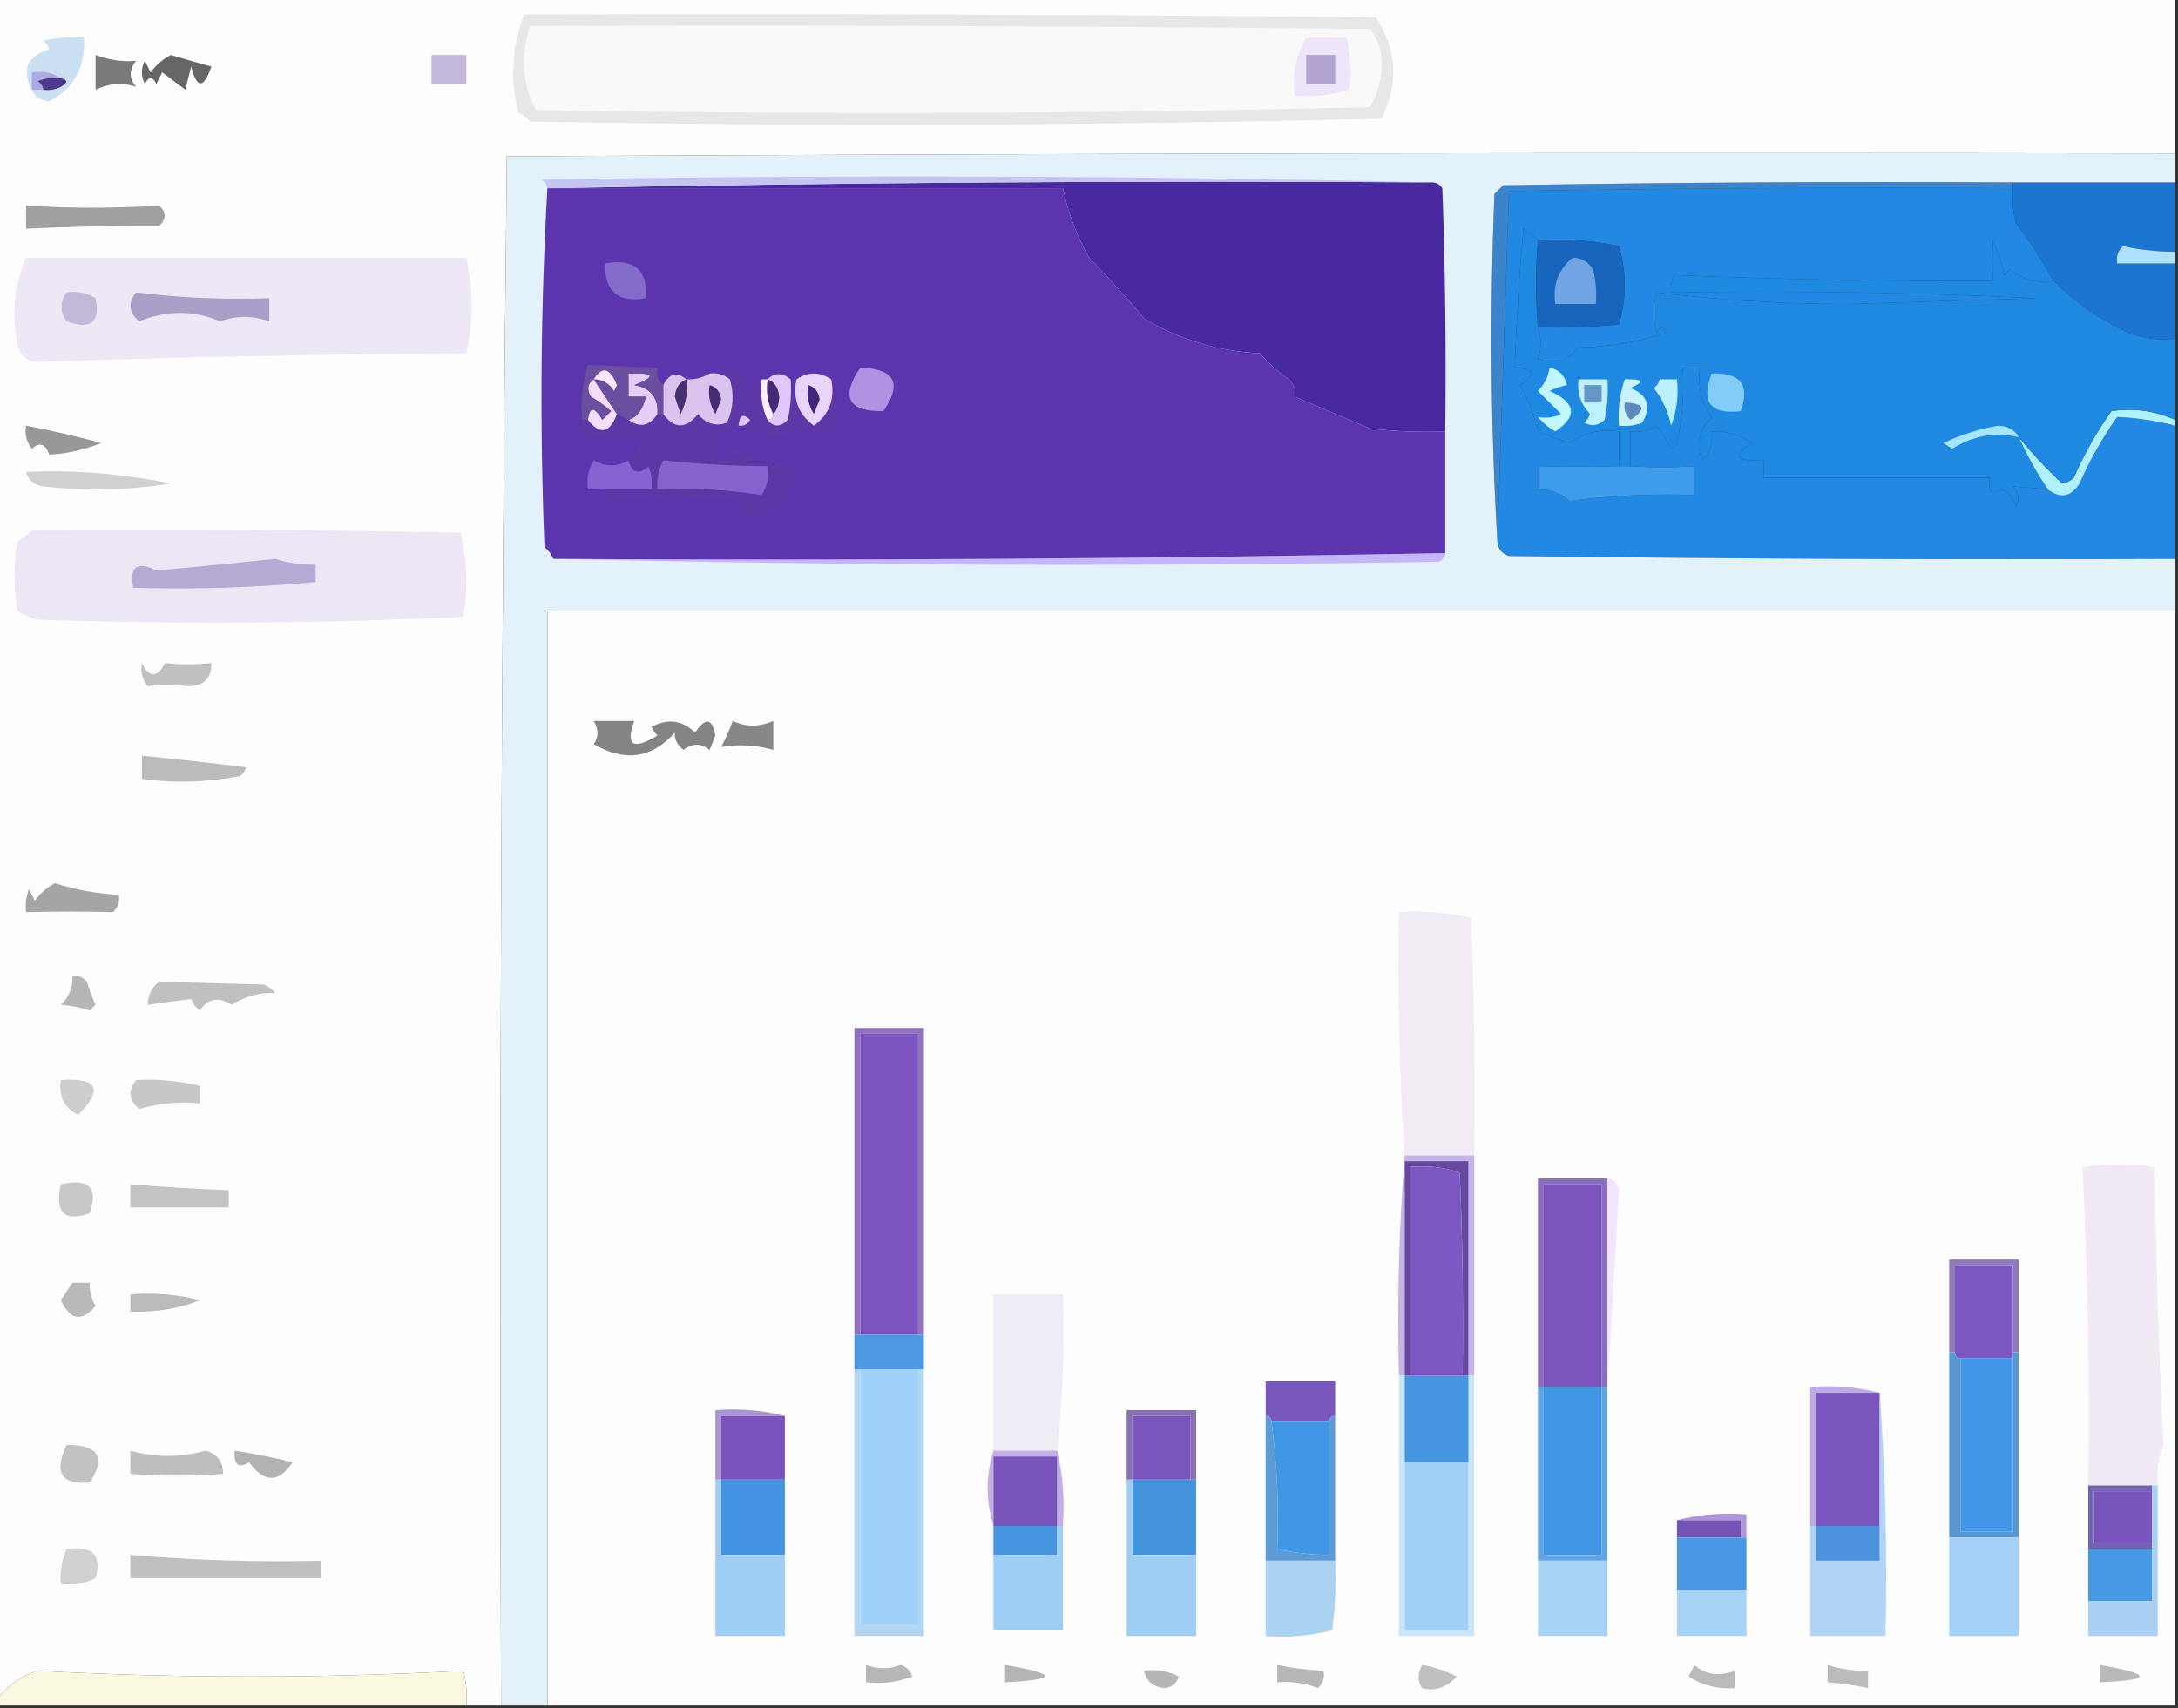 <?xml version="1.0" encoding="UTF-8"?>
<!DOCTYPE svg PUBLIC "-//W3C//DTD SVG 1.1//EN" "http://www.w3.org/Graphics/SVG/1.1/DTD/svg11.dtd">
<svg xmlns="http://www.w3.org/2000/svg" version="1.1" width="376px" height="295px" style="shape-rendering:geometricPrecision; text-rendering:geometricPrecision; image-rendering:optimizeQuality; fill-rule:evenodd; clip-rule:evenodd" xmlns:xlink="http://www.w3.org/1999/xlink">
<rect width="100%" height="100%" fill="#333333" stroke="none"/>
<g><path style="opacity:1" fill="#fdfdfd" d="M -0.5,-0.5 C 124.833,-0.5 250.167,-0.5 375.5,-0.5C 375.5,8.5 375.5,17.5 375.5,26.5C 279.499,26.333 183.499,26.5 87.5,27C 86.501,116.096 86.168,205.263 86.5,294.5C 84.5,294.5 82.5,294.5 80.5,294.5C 80.662,292.473 80.496,290.473 80,288.5C 55.53,289.83 31.03,289.83 6.5,288.5C 3.57,289.453 1.237,291.12 -0.5,293.5C -0.5,195.5 -0.5,97.5 -0.5,-0.5 Z"/></g>
<g><path style="opacity:1" fill="#666666" d="M 29.5,9.5 C 32.183,10.301 34.517,10.967 36.5,11.5C 35.153,15.375 33.986,15.375 33,11.5C 32.667,12.833 32.333,14.167 32,15.5C 30.47,14.364 29.137,13.364 28,12.5C 27.667,13.167 27.333,13.833 27,14.5C 26.333,13.167 25.667,13.167 25,14.5C 24.333,13.167 24.333,11.833 25,10.5C 25.333,11.167 25.667,11.833 26,12.5C 26.985,11.186 28.152,10.186 29.5,9.5 Z"/></g>
<g><path style="opacity:1" fill="#cbe0f3" d="M 5.5,15.5 C 3.664,12.086 4.664,9.753 8.5,8.5C 8.291,7.914 7.957,7.414 7.5,7C 9.81,6.503 12.143,6.337 14.5,6.5C 14.792,11.595 12.792,15.261 8.5,17.5C 6.97,17.36 5.97,16.694 5.5,15.5 Z"/></g>
<g><path style="opacity:1" fill="#7a7a7a" d="M 16.5,9.5 C 18.928,10.389 21.262,10.723 23.5,10.5C 22.253,12.042 22.253,13.542 23.5,15C 21.154,14.208 18.82,14.375 16.5,15.5C 16.5,13.5 16.5,11.5 16.5,9.5 Z"/></g>
<g><path style="opacity:1" fill="#c1b8db" d="M 74.5,9.5 C 76.5,9.5 78.5,9.5 80.5,9.5C 80.5,11.167 80.5,12.833 80.5,14.5C 78.5,14.5 76.5,14.5 74.5,14.5C 74.5,12.833 74.5,11.167 74.5,9.5 Z"/></g>
<g><path style="opacity:1" fill="#afa9e3" d="M 10.5,13.5 C 9.127,13.343 7.793,13.51 6.5,14C 7.056,14.383 7.389,14.883 7.5,15.5C 6.833,15.5 6.167,15.5 5.5,15.5C 5.5,14.5 5.5,13.5 5.5,12.5C 7.415,12.216 9.081,12.549 10.5,13.5 Z"/></g>
<g><path style="opacity:1" fill="#4c398d" d="M 10.5,13.5 C 11.738,13.81 11.738,14.31 10.5,15C 9.552,15.483 8.552,15.649 7.5,15.5C 7.389,14.883 7.056,14.383 6.5,14C 7.793,13.51 9.127,13.343 10.5,13.5 Z"/></g>
<g><path style="opacity:1" fill="#e8e7e6" d="M 90.5,2.5 C 139.501,2.333 188.501,2.5 237.5,3C 241.168,8.551 241.501,14.384 238.5,20.5C 189.503,21.667 140.503,21.833 91.5,21C 90.975,20.308 90.308,19.808 89.5,19.5C 88.041,13.648 88.375,7.981 90.5,2.5 Z"/></g>
<g><path style="opacity:1" fill="#faf9f9" d="M 91.5,4.5 C 139.834,4.333 188.168,4.5 236.5,5C 238.059,6.996 238.726,9.329 238.5,12C 238.346,14.379 237.68,16.546 236.5,18.5C 188.503,19.667 140.503,19.833 92.5,19C 90.162,14.396 89.829,9.562 91.5,4.5 Z"/></g>
<g><path style="opacity:1" fill="#efe5fa" d="M 225.5,6.5 C 227.833,6.5 230.167,6.5 232.5,6.5C 233.135,9.493 233.301,12.493 233,15.5C 229.943,16.451 226.777,16.784 223.5,16.5C 223.034,12.838 223.701,9.505 225.5,6.5 Z"/></g>
<g><path style="opacity:1" fill="#b3a3d0" d="M 225.5,9.5 C 227.167,9.5 228.833,9.5 230.5,9.5C 230.5,11.167 230.5,12.833 230.5,14.5C 228.833,14.5 227.167,14.5 225.5,14.5C 225.5,12.833 225.5,11.167 225.5,9.5 Z"/></g>
<g><path style="opacity:1" fill="#2188e3" d="M 347.5,32.5 C 347.338,34.527 347.505,36.527 348,38.5C 350.441,41.73 352.607,45.063 354.5,48.5C 351.606,48.958 349.106,48.291 347,46.5C 346.667,46.833 346.333,47.167 346,47.5C 345.64,45.392 344.973,43.392 344,41.5C 344.155,43.811 344.155,46.144 344,48.5C 325.198,48.579 306.865,48.245 289,47.5C 288.517,48.448 288.351,49.448 288.5,50.5C 309.511,50.167 330.511,50.5 351.5,51.5C 340.667,51.833 329.833,52.167 319,52.5C 307.774,52.488 296.774,51.822 286,50.5C 285.333,52.833 285.333,55.167 286,57.5C 286.654,56.304 287.154,56.304 287.5,57.5C 282.656,59.079 277.656,59.912 272.5,60C 270.685,62.27 268.352,62.936 265.5,62C 266.138,60.293 266.138,58.46 265.5,56.5C 270.179,56.666 274.845,56.499 279.5,56C 280.811,51.531 280.811,47.031 279.5,42.5C 274.88,41.507 270.214,41.173 265.5,41.5C 264.828,40.733 263.995,40.066 263,39.5C 262.27,47.49 261.77,55.49 261.5,63.5C 264.896,63.633 265.229,64.633 262.5,66.5C 263.805,69.053 264.805,71.72 265.5,74.5C 267.341,75.23 269.175,75.897 271,76.5C 273.481,74.686 276.315,74.02 279.5,74.5C 279.5,76.5 279.5,78.5 279.5,80.5C 274.918,80.645 270.251,80.645 265.5,80.5C 265.5,81.833 265.5,83.167 265.5,84.5C 267.6,84.477 269.433,85.144 271,86.5C 278.122,85.552 285.288,85.219 292.5,85.5C 292.5,83.833 292.5,82.167 292.5,80.5C 288.754,80.754 285.087,80.754 281.5,80.5C 281.5,78.5 281.5,76.5 281.5,74.5C 283.144,74.713 284.644,74.38 286,73.5C 286.923,74.759 287.757,76.092 288.5,77.5C 288.833,77.167 289.167,76.833 289.5,76.5C 290.439,72.235 290.772,67.902 290.5,63.5C 291.5,63.5 292.5,63.5 293.5,63.5C 293.02,66.685 293.686,69.519 295.5,72C 293.159,74.39 292.659,76.89 294,79.5C 295.269,78.095 295.769,76.429 295.5,74.5C 298.059,74.39 300.392,75.056 302.5,76.5C 298.89,78.712 299.557,79.712 304.5,79.5C 304.5,80.5 304.5,81.5 304.5,82.5C 317.5,82.5 330.5,82.5 343.5,82.5C 343.119,84.942 343.786,85.609 345.5,84.5C 346.799,85.09 347.632,86.09 348,87.5C 348.684,86.216 348.517,85.049 347.5,84C 349.425,84.135 351.425,84.302 353.5,84.5C 355.679,86.164 357.512,85.831 359,83.5C 360.787,79.423 362.954,75.59 365.5,72C 368.84,72.155 372.174,72.655 375.5,73.5C 375.5,81.167 375.5,88.833 375.5,96.5C 337.165,96.667 298.832,96.5 260.5,96C 259.244,95.583 258.577,94.75 258.5,93.5C 259.172,73.431 259.839,53.264 260.5,33C 289.498,32.5 318.498,32.333 347.5,32.5 Z"/></g>
<g><path style="opacity:1" fill="#a0a0a2" d="M 4.5,35.5 C 12.006,35.994 19.672,35.994 27.5,35.5C 28.731,36.651 28.731,37.817 27.5,39C 19.694,38.963 12.027,39.13 4.5,39.5C 4.5,38.167 4.5,36.833 4.5,35.5 Z"/></g>
<g><path style="opacity:1" fill="#1c75d1" d="M 347.5,31.5 C 356.833,31.5 366.167,31.5 375.5,31.5C 375.5,35.5 375.5,39.5 375.5,43.5C 372.172,43.43 369.172,43.096 366.5,42.5C 365.614,43.325 365.281,44.325 365.5,45.5C 368.833,45.5 372.167,45.5 375.5,45.5C 375.5,49.833 375.5,54.167 375.5,58.5C 372.753,58.813 370.086,58.48 367.5,57.5C 362.599,55.257 358.265,52.257 354.5,48.5C 352.607,45.063 350.441,41.73 348,38.5C 347.505,36.527 347.338,34.527 347.5,32.5C 347.5,32.167 347.5,31.833 347.5,31.5 Z"/></g>
<g><path style="opacity:1" fill="#afe1fc" d="M 375.5,43.5 C 375.5,44.167 375.5,44.833 375.5,45.5C 372.167,45.5 368.833,45.5 365.5,45.5C 365.281,44.325 365.614,43.325 366.5,42.5C 369.172,43.096 372.172,43.43 375.5,43.5 Z"/></g>
<g><path style="opacity:1" fill="#eee8f6" d="M 4.5,44.5 C 29.833,44.5 55.167,44.5 80.5,44.5C 81.712,50.045 81.712,55.545 80.5,61C 55.636,61.181 30.803,61.681 6,62.5C 4.347,62.18 3.347,61.18 3,59.5C 1.955,54.215 2.455,49.215 4.5,44.5 Z"/></g>
<g><path style="opacity:1" fill="#aa9fc8" d="M 23.5,50.5 C 31.111,51.434 38.778,51.767 46.5,51.5C 46.5,52.833 46.5,54.167 46.5,55.5C 43.608,54.477 40.774,54.477 38,55.5C 33.489,53.552 28.822,53.552 24,55.5C 22.212,53.977 22.045,52.31 23.5,50.5 Z"/></g>
<g><path style="opacity:1" fill="#c3b8d7" d="M 11.5,50.5 C 13.288,50.215 14.955,50.548 16.5,51.5C 17.338,55.652 15.671,56.985 11.5,55.5C 10.334,53.833 10.334,52.166 11.5,50.5 Z"/></g>
<g><path style="opacity:1" fill="#b0f1ff" d="M 375.5,72.5 C 375.5,72.833 375.5,73.167 375.5,73.5C 372.174,72.655 368.84,72.155 365.5,72C 362.954,75.59 360.787,79.423 359,83.5C 357.512,85.831 355.679,86.164 353.5,84.5C 351.568,81.634 349.901,78.634 348.5,75.5C 350.836,78.335 353.336,81.002 356,83.5C 356.772,83.355 357.439,83.022 358,82.5C 359.787,78.423 361.954,74.59 364.5,71C 368.31,70.413 371.977,70.913 375.5,72.5 Z"/></g>
<g><path style="opacity:1" fill="#989898" d="M 4.5,73.5 C 8.741,74.307 13.075,75.307 17.5,76.5C 14.376,77.721 11.376,78.387 8.5,78.5C 7.803,76.615 6.803,76.282 5.5,77.5C 4.571,76.311 4.238,74.978 4.5,73.5 Z"/></g>
<g><path style="opacity:1" fill="#1f88e1" d="M 265.5,41.5 C 265.076,46.531 265.076,51.531 265.5,56.5C 266.138,58.46 266.138,60.293 265.5,62C 268.352,62.936 270.685,62.27 272.5,60C 277.656,59.912 282.656,59.079 287.5,57.5C 287.154,56.304 286.654,56.304 286,57.5C 285.333,55.167 285.333,52.833 286,50.5C 296.774,51.822 307.774,52.488 319,52.5C 329.833,52.167 340.667,51.833 351.5,51.5C 330.511,50.5 309.511,50.167 288.5,50.5C 288.351,49.448 288.517,48.448 289,47.5C 306.865,48.245 325.198,48.579 344,48.5C 344.155,46.144 344.155,43.811 344,41.5C 344.973,43.392 345.64,45.392 346,47.5C 346.333,47.167 346.667,46.833 347,46.5C 349.106,48.291 351.606,48.958 354.5,48.5C 358.265,52.257 362.599,55.257 367.5,57.5C 370.086,58.48 372.753,58.813 375.5,58.5C 375.5,63.167 375.5,67.833 375.5,72.5C 371.977,70.913 368.31,70.413 364.5,71C 361.954,74.59 359.787,78.423 358,82.5C 357.439,83.022 356.772,83.355 356,83.5C 353.336,81.002 350.836,78.335 348.5,75.5C 349.901,78.634 351.568,81.634 353.5,84.5C 351.425,84.302 349.425,84.135 347.5,84C 348.517,85.049 348.684,86.216 348,87.5C 347.632,86.09 346.799,85.09 345.5,84.5C 343.786,85.609 343.119,84.942 343.5,82.5C 330.5,82.5 317.5,82.5 304.5,82.5C 304.5,81.5 304.5,80.5 304.5,79.5C 299.557,79.712 298.89,78.712 302.5,76.5C 300.392,75.056 298.059,74.39 295.5,74.5C 295.769,76.429 295.269,78.095 294,79.5C 292.659,76.89 293.159,74.39 295.5,72C 293.686,69.519 293.02,66.685 293.5,63.5C 292.5,63.5 291.5,63.5 290.5,63.5C 290.772,67.902 290.439,72.235 289.5,76.5C 289.167,76.833 288.833,77.167 288.5,77.5C 287.757,76.092 286.923,74.759 286,73.5C 284.644,74.38 283.144,74.713 281.5,74.5C 281.5,76.5 281.5,78.5 281.5,80.5C 280.833,80.5 280.167,80.5 279.5,80.5C 279.5,78.5 279.5,76.5 279.5,74.5C 276.315,74.02 273.481,74.686 271,76.5C 269.175,75.897 267.341,75.23 265.5,74.5C 264.805,71.72 263.805,69.053 262.5,66.5C 265.229,64.633 264.896,63.633 261.5,63.5C 261.77,55.49 262.27,47.49 263,39.5C 263.995,40.066 264.828,40.733 265.5,41.5 Z"/></g>
<g><path style="opacity:1" fill="#a4e6fe" d="M 348.5,75.5 C 344.51,74.534 340.677,75.2 337,77.5C 336.5,77.167 336,76.833 335.5,76.5C 338.538,75.063 341.704,74.063 345,73.5C 346.681,73.608 347.848,74.275 348.5,75.5 Z"/></g>
<g><path style="opacity:1" fill="#c7f2fe" d="M 280.5,65.5 C 283.598,65.412 283.932,65.912 281.5,67C 284.473,68.224 285.14,70.224 283.5,73C 282.207,73.49 280.873,73.657 279.5,73.5C 279.279,70.721 279.612,68.055 280.5,65.5 Z"/></g>
<g><path style="opacity:1" fill="#5e89bd" d="M 280.5,69.5 C 283.957,69.667 284.29,70.667 281.5,72.5C 280.614,71.675 280.281,70.675 280.5,69.5 Z"/></g>
<g><path style="opacity:1" fill="#bef1fc" d="M 272.5,65.5 C 274.167,65.5 275.833,65.5 277.5,65.5C 277.663,67.857 277.497,70.19 277,72.5C 275.951,73.517 274.784,73.684 273.5,73C 273.957,72.586 274.291,72.086 274.5,71.5C 272.896,69.821 272.229,67.821 272.5,65.5 Z"/></g>
<g><path style="opacity:1" fill="#6796c6" d="M 273.5,66.5 C 274.5,66.5 275.5,66.5 276.5,66.5C 276.5,67.5 276.5,68.5 276.5,69.5C 275.5,69.5 274.5,69.5 273.5,69.5C 273.5,68.5 273.5,67.5 273.5,66.5 Z"/></g>
<g><path style="opacity:1" fill="#baf1fd" d="M 286.5,65.5 C 287.5,65.5 288.5,65.5 289.5,65.5C 289.813,68.247 289.48,70.913 288.5,73.5C 287.964,71.031 286.964,68.864 285.5,67C 286.056,66.617 286.389,66.117 286.5,65.5 Z"/></g>
<g><path style="opacity:1" fill="#c2f7ff" d="M 267.5,63.5 C 269.121,63.787 270.121,64.787 270.5,66.5C 269.603,66.669 268.603,67.002 267.5,67.5C 272.064,69.54 272.398,71.873 268.5,74.5C 267.354,73.855 266.354,73.022 265.5,72C 266.951,72.263 268.284,72.096 269.5,71.5C 268.167,70.167 266.833,68.833 265.5,67.5C 266.63,66.378 267.297,65.044 267.5,63.5 Z"/></g>
<g><path style="opacity:1" fill="#84ccf8" d="M 295.5,64.5 C 300.486,64.305 302.152,66.472 300.5,71C 295.279,71.61 293.612,69.443 295.5,64.5 Z"/></g>
<g><path style="opacity:1" fill="#1764bc" d="M 265.5,41.5 C 270.214,41.173 274.88,41.507 279.5,42.5C 280.811,47.031 280.811,51.531 279.5,56C 274.845,56.499 270.179,56.666 265.5,56.5C 265.076,51.531 265.076,46.531 265.5,41.5 Z"/></g>
<g><path style="opacity:1" fill="#71a4e2" d="M 271.5,44.5 C 273.017,44.511 274.184,45.177 275,46.5C 275.495,48.473 275.662,50.473 275.5,52.5C 273.167,52.5 270.833,52.5 268.5,52.5C 268.016,49.212 269.016,46.545 271.5,44.5 Z"/></g>
<g><path style="opacity:1" fill="#3a84cd" d="M 347.5,31.5 C 347.5,31.833 347.5,32.167 347.5,32.5C 318.498,32.333 289.498,32.5 260.5,33C 259.839,53.264 259.172,73.431 258.5,93.5C 257.338,73.671 257.171,53.671 258,33.5C 258.5,33 259,32.5 259.5,32C 288.831,31.5 318.165,31.333 347.5,31.5 Z"/></g>
<g><path style="opacity:1" fill="#d0d0cf" d="M 4.5,81.5 C 12.819,81.118 21.152,81.785 29.5,83.5C 22.189,84.665 14.856,84.831 7.5,84C 5.881,83.764 4.881,82.931 4.5,81.5 Z"/></g>
<g><path style="opacity:1" fill="#3d9ceb" d="M 279.5,80.5 C 280.167,80.5 280.833,80.5 281.5,80.5C 285.087,80.754 288.754,80.754 292.5,80.5C 292.5,82.167 292.5,83.833 292.5,85.5C 285.288,85.219 278.122,85.552 271,86.5C 269.433,85.144 267.6,84.477 265.5,84.5C 265.5,83.167 265.5,81.833 265.5,80.5C 270.251,80.645 274.918,80.645 279.5,80.5 Z"/></g>
<g><path style="opacity:1" fill="#ece6f5" d="M 5.5,91.5 C 30.169,91.333 54.836,91.5 79.5,92C 80.635,96.748 80.802,101.581 80,106.5C 55.572,107.661 31.072,107.827 6.5,107C 5.234,106.691 4.067,106.191 3,105.5C 2.333,101.5 2.333,97.5 3,93.5C 3.995,92.934 4.828,92.267 5.5,91.5 Z"/></g>
<g><path style="opacity:1" fill="#b6a9d3" d="M 47.5,96.5 C 49.764,97.219 52.097,97.552 54.5,97.5C 54.5,98.5 54.5,99.5 54.5,100.5C 43.89,101.492 33.39,101.826 23,101.5C 22.316,97.853 23.649,96.853 27,98.5C 33.977,97.885 40.81,97.218 47.5,96.5 Z"/></g>
<g><path style="opacity:1" fill="#fdfdfe" d="M 375.5,105.5 C 375.5,168.5 375.5,231.5 375.5,294.5C 281.833,294.5 188.167,294.5 94.5,294.5C 94.5,231.5 94.5,168.5 94.5,105.5C 188.167,105.5 281.833,105.5 375.5,105.5 Z"/></g>
<g><path style="opacity:1" fill="#e3f1fb" d="M 375.5,26.5 C 375.5,28.167 375.5,29.833 375.5,31.5C 366.167,31.5 356.833,31.5 347.5,31.5C 318.165,31.333 288.831,31.5 259.5,32C 259,32.5 258.5,33 258,33.5C 257.171,53.671 257.338,73.671 258.5,93.5C 258.577,94.75 259.244,95.583 260.5,96C 298.832,96.5 337.165,96.667 375.5,96.5C 375.5,99.5 375.5,102.5 375.5,105.5C 281.833,105.5 188.167,105.5 94.5,105.5C 94.5,168.5 94.5,231.5 94.5,294.5C 91.833,294.5 89.167,294.5 86.5,294.5C 86.168,205.263 86.501,116.096 87.5,27C 183.499,26.5 279.499,26.333 375.5,26.5 Z"/></g>
<g><path style="opacity:1" fill="#c4b6f8" d="M 249.5,95.5 C 249.389,96.117 249.056,96.617 248.5,97C 197.332,97.832 146.332,97.665 95.5,96.5C 146.875,96.824 198.209,96.491 249.5,95.5 Z"/></g>
<g><path style="opacity:1" fill="#48299f" d="M 95.5,32.5 C 145.997,31.501 196.664,31.168 247.5,31.5C 248.117,31.611 248.617,31.944 249,32.5C 249.5,46.496 249.667,60.496 249.5,74.5C 245.154,74.666 240.821,74.499 236.5,74C 232.104,72.13 227.771,70.297 223.5,68.5C 223.719,67.325 223.386,66.325 222.5,65.5C 220.623,64.197 218.957,62.697 217.5,61C 210.335,60.669 203.668,58.669 197.5,55C 194.477,51.397 191.31,47.897 188,44.5C 185.888,40.711 184.388,36.711 183.5,32.5C 154.167,32.5 124.833,32.5 95.5,32.5 Z"/></g>
<g><path style="opacity:1" fill="#5b34ae" d="M 94.5,32.5 C 94.833,32.5 95.167,32.5 95.5,32.5C 124.833,32.5 154.167,32.5 183.5,32.5C 184.388,36.711 185.888,40.711 188,44.5C 191.31,47.897 194.477,51.397 197.5,55C 203.668,58.669 210.335,60.669 217.5,61C 218.957,62.697 220.623,64.197 222.5,65.5C 223.386,66.325 223.719,67.325 223.5,68.5C 227.771,70.297 232.104,72.13 236.5,74C 240.821,74.499 245.154,74.666 249.5,74.5C 249.5,81.5 249.5,88.5 249.5,95.5C 198.209,96.491 146.875,96.824 95.5,96.5C 95.217,95.711 94.717,95.044 94,94.5C 93.171,73.663 93.337,52.996 94.5,32.5 Z"/></g>
<g><path style="opacity:1" fill="#8761cf" d="M 108.5,79.5 C 109.077,81.652 110.244,81.985 112,80.5C 112.49,81.793 112.657,83.127 112.5,84.5C 109.833,84.5 107.167,84.5 104.5,84.5C 103.5,84.5 102.5,84.5 101.5,84.5C 101.215,82.712 101.548,81.045 102.5,79.5C 104.482,80.623 106.482,80.623 108.5,79.5 Z"/></g>
<g><path style="opacity:1" fill="#5d37a6" d="M 122.5,64.5 C 127.204,62.343 129.371,64.01 129,69.5C 129.122,67.563 129.955,66.23 131.5,65.5C 131.198,68.059 131.532,70.393 132.5,72.5C 133.542,73.791 134.708,73.791 136,72.5C 136.497,70.19 136.663,67.857 136.5,65.5C 136.833,65.5 137.167,65.5 137.5,65.5C 136.828,68.908 137.828,71.575 140.5,73.5C 143.172,71.575 144.172,68.908 143.5,65.5C 144.477,68.287 144.81,71.287 144.5,74.5C 141.881,74.768 139.381,74.435 137,73.5C 136.481,74.516 135.647,75.182 134.5,75.5C 131.971,75.071 129.638,74.404 127.5,73.5C 124.014,74.152 122.847,76.152 124,79.5C 124.739,78.426 125.739,77.759 127,77.5C 130.261,79.189 133.761,80.189 137.5,80.5C 137.017,86.144 134.184,89.144 129,89.5C 128.5,88.5 128,87.5 127.5,86.5C 119.841,85.521 112.341,85.521 105,86.5C 104.536,85.906 104.369,85.239 104.5,84.5C 107.167,84.5 109.833,84.5 112.5,84.5C 112.657,83.127 112.49,81.793 112,80.5C 110.244,81.985 109.077,81.652 108.5,79.5C 109.806,78.533 110.473,77.199 110.5,75.5C 107.482,75.665 104.482,75.498 101.5,75C 100.748,74.329 100.414,73.496 100.5,72.5C 100.833,72.5 101.167,72.5 101.5,72.5C 103.572,75.154 105.239,74.82 106.5,71.5C 107.167,71.833 107.833,72.167 108.5,72.5C 110.455,73.93 112.121,73.597 113.5,71.5C 113.833,71.5 114.167,71.5 114.5,71.5C 116.421,74.106 118.421,74.106 120.5,71.5C 121.854,73.184 123.521,73.684 125.5,73C 126.602,70.599 126.769,68.099 126,65.5C 124.989,64.663 123.822,64.33 122.5,64.5 Z"/></g>
<g><path style="opacity:1" fill="#8762ce" d="M 114.5,79.5 C 120.606,80.132 126.606,80.465 132.5,80.5C 132.785,82.288 132.452,83.955 131.5,85.5C 125.561,84.543 119.561,84.21 113.5,84.5C 113.366,82.709 113.699,81.042 114.5,79.5 Z"/></g>
<g><path style="opacity:1" fill="#e0c6fb" d="M 132.5,65.5 C 133.705,64.314 135.039,64.314 136.5,65.5C 136.663,67.857 136.497,70.19 136,72.5C 134.708,73.791 133.542,73.791 132.5,72.5C 133.167,72.5 133.5,72.167 133.5,71.5C 134.147,70.726 134.48,69.726 134.5,68.5C 134.36,66.97 133.693,65.97 132.5,65.5 Z"/></g>
<g><path style="opacity:1" fill="#e1c1f9" d="M 127.5,73.5 C 127.639,71.663 128.306,71.33 129.5,72.5C 129.043,73.297 128.376,73.631 127.5,73.5 Z"/></g>
<g><path style="opacity:1" fill="#dac3ef" d="M 118.5,65.5 C 119.959,65.567 121.292,65.234 122.5,64.5C 123.822,64.33 124.989,64.663 126,65.5C 126.769,68.099 126.602,70.599 125.5,73C 123.521,73.684 121.854,73.184 120.5,71.5C 118.421,74.106 116.421,74.106 114.5,71.5C 114.5,69.833 114.5,68.167 114.5,66.5C 115.538,64.481 116.872,64.147 118.5,65.5 Z"/></g>
<g><path style="opacity:1" fill="#e5cef7" d="M 113.5,71.5 C 112.121,73.597 110.455,73.93 108.5,72.5C 109.999,72.04 110.999,70.707 111.5,68.5C 110.5,68.5 109.5,68.5 108.5,68.5C 108.5,67.167 108.5,65.833 108.5,64.5C 113.041,64.331 113.374,64.998 109.5,66.5C 112.342,67.004 113.675,68.671 113.5,71.5 Z"/></g>
<g><path style="opacity:1" fill="#f5ddfe" d="M 102.5,65.5 C 103.833,67.5 105.167,69.5 106.5,71.5C 105.239,74.82 103.572,75.154 101.5,72.5C 101.775,70.158 102.608,70.158 104,72.5C 104.5,72 105,71.5 105.5,71C 104.421,70.044 103.255,69.211 102,68.5C 101.26,67.251 101.427,66.251 102.5,65.5 Z"/></g>
<g><path style="opacity:1" fill="#422a74" d="M 132.5,65.5 C 133.693,65.97 134.36,66.97 134.5,68.5C 134.48,69.726 134.147,70.726 133.5,71.5C 132.539,69.735 132.205,67.735 132.5,65.5 Z"/></g>
<g><path style="opacity:1" fill="#442b74" d="M 122.5,66.5 C 123.649,66.791 124.316,67.624 124.5,69C 124.167,69.833 123.833,70.667 123.5,71.5C 122.548,69.955 122.215,68.288 122.5,66.5 Z"/></g>
<g><path style="opacity:1" fill="#b092e3" d="M 148.5,63.5 C 154.488,63.664 155.821,66.164 152.5,71C 146.412,71.084 145.079,68.584 148.5,63.5 Z"/></g>
<g><path style="opacity:1" fill="#47306f" d="M 118.5,65.5 C 118.799,67.604 118.466,69.604 117.5,71.5C 117.167,70.5 116.833,69.5 116.5,68.5C 116.64,66.97 117.307,65.97 118.5,65.5 Z"/></g>
<g><path style="opacity:1" fill="#6a4fa1" d="M 114.5,66.5 C 114.5,68.167 114.5,69.833 114.5,71.5C 114.167,71.5 113.833,71.5 113.5,71.5C 113.675,68.671 112.342,67.004 109.5,66.5C 113.374,64.998 113.041,64.331 108.5,64.5C 108.5,65.833 108.5,67.167 108.5,68.5C 109.5,68.5 110.5,68.5 111.5,68.5C 110.999,70.707 109.999,72.04 108.5,72.5C 107.833,72.167 107.167,71.833 106.5,71.5C 105.167,69.5 103.833,67.5 102.5,65.5C 101.427,66.251 101.26,67.251 102,68.5C 103.255,69.211 104.421,70.044 105.5,71C 105,71.5 104.5,72 104,72.5C 102.608,70.158 101.775,70.158 101.5,72.5C 101.167,72.5 100.833,72.5 100.5,72.5C 100.216,69.223 100.549,66.057 101.5,63C 105.459,63.158 109.459,63.325 113.5,63.5C 113.263,64.791 113.596,65.791 114.5,66.5 Z"/></g>
<g><path style="opacity:1" fill="#e8d4fa" d="M 143.5,65.5 C 144.172,68.908 143.172,71.575 140.5,73.5C 137.828,71.575 136.828,68.908 137.5,65.5C 139.5,64.167 141.5,64.167 143.5,65.5 Z"/></g>
<g><path style="opacity:1" fill="#3e2779" d="M 139.5,66.5 C 140.649,66.791 141.316,67.624 141.5,69C 141.167,69.833 140.833,70.667 140.5,71.5C 139.548,69.955 139.215,68.288 139.5,66.5 Z"/></g>
<g><path style="opacity:1" fill="#feeeff" d="M 131.5,65.5 C 131.833,65.5 132.167,65.5 132.5,65.5C 132.205,67.735 132.539,69.735 133.5,71.5C 133.5,72.167 133.167,72.5 132.5,72.5C 131.532,70.393 131.198,68.059 131.5,65.5 Z"/></g>
<g><path style="opacity:1" fill="#fae6ff" d="M 102.5,65.5 C 103.967,63.157 105.301,63.49 106.5,66.5C 106.333,66.833 106.167,67.167 106,67.5C 105.184,66.177 104.017,65.511 102.5,65.5 Z"/></g>
<g><path style="opacity:1" fill="#836cca" d="M 104.5,45.5 C 109.495,44.582 111.828,46.582 111.5,51.5C 106.661,52.323 104.327,50.323 104.5,45.5 Z"/></g>
<g><path style="opacity:1" fill="#c5c5f1" d="M 247.5,31.5 C 196.664,31.168 145.997,31.501 95.5,32.5C 95.167,32.5 94.833,32.5 94.5,32.5C 94.389,31.883 94.056,31.383 93.5,31C 145.002,30.168 196.335,30.335 247.5,31.5 Z"/></g>
<g><path style="opacity:1" fill="#c0c0c0" d="M 24.5,114.5 C 25.762,117.071 27.096,117.071 28.5,114.5C 30.987,114.782 33.653,114.782 36.5,114.5C 36.523,117.121 35.19,118.455 32.5,118.5C 30.114,118.219 27.781,118.219 25.5,118.5C 24.571,117.311 24.238,115.978 24.5,114.5 Z"/></g>
<g><path style="opacity:1" fill="#848484" d="M 102.5,124.5 C 104.833,124.5 107.167,124.5 109.5,124.5C 107.954,128.745 109.287,129.579 113.5,127C 113.043,126.586 112.709,126.086 112.5,125.5C 115.321,124.029 117.821,124.363 120,126.5C 121.789,123.821 122.955,123.987 123.5,127C 123.167,127.833 122.833,128.667 122.5,129.5C 121.033,128.305 119.533,128.305 118,129.5C 116.902,128.616 116.402,127.616 116.5,126.5C 112.565,130.957 107.899,131.623 102.5,128.5C 103.363,127.274 103.363,125.94 102.5,124.5 Z"/></g>
<g><path style="opacity:1" fill="#878787" d="M 126.5,124.5 C 128.785,125.546 131.118,125.546 133.5,124.5C 133.5,126.167 133.5,127.833 133.5,129.5C 130.542,128.644 127.542,128.477 124.5,129C 125.267,127.53 125.933,126.03 126.5,124.5 Z"/></g>
<g><path style="opacity:1" fill="#bbbbbb" d="M 24.5,130.5 C 30.482,131.084 36.482,131.75 42.5,132.5C 42.291,133.086 41.957,133.586 41.5,134C 35.771,135.107 30.104,135.274 24.5,134.5C 24.5,133.167 24.5,131.833 24.5,130.5 Z"/></g>
<g><path style="opacity:1" fill="#a5a5a5" d="M 9.5,152.5 C 13.071,153.642 16.738,154.309 20.5,154.5C 20.719,155.675 20.386,156.675 19.5,157.5C 14.681,157.369 9.681,157.369 4.5,157.5C 4.343,156.127 4.51,154.793 5,153.5C 5.333,154.167 5.667,154.833 6,155.5C 6.985,154.186 8.152,153.186 9.5,152.5 Z"/></g>
<g><path style="opacity:1" fill="#f1ecf4" d="M 254.5,199.5 C 250.5,199.5 246.5,199.5 242.5,199.5C 241.571,185.529 241.238,171.529 241.5,157.5C 245.767,157.203 249.934,157.536 254,158.5C 254.5,172.163 254.667,185.829 254.5,199.5 Z"/></g>
<g><path style="opacity:1" fill="#c0c0c0" d="M 27.5,169.5 C 33.352,169.695 39.352,169.862 45.5,170C 46.308,170.308 46.975,170.808 47.5,171.5C 44.97,171.306 42.47,171.973 40,173.5C 37.738,172.07 35.905,172.403 34.5,174.5C 33.808,173.975 33.308,173.308 33,172.5C 30.753,172.779 28.253,173.113 25.5,173.5C 25.527,171.801 26.194,170.467 27.5,169.5 Z"/></g>
<g><path style="opacity:1" fill="#b6b6b6" d="M 12.5,168.5 C 13.496,168.414 14.329,168.748 15,169.5C 15.402,170.872 15.902,172.205 16.5,173.5C 16.167,173.833 15.833,174.167 15.5,174.5C 13.765,173.943 12.098,173.61 10.5,173.5C 11.95,172.15 12.617,170.484 12.5,168.5 Z"/></g>
<g><path style="opacity:1" fill="#c7c7c7" d="M 23.5,186.5 C 27.137,186.283 30.803,186.616 34.5,187.5C 34.5,188.5 34.5,189.5 34.5,190.5C 30.845,190.187 27.345,190.52 24,191.5C 22.212,189.977 22.045,188.31 23.5,186.5 Z"/></g>
<g><path style="opacity:1" fill="#cdcdcd" d="M 10.5,186.5 C 16.906,186.072 17.906,188.072 13.5,192.5C 11.077,191.288 10.077,189.288 10.5,186.5 Z"/></g>
<g><path style="opacity:1" fill="#9075be" d="M 159.5,230.5 C 159.167,230.5 158.833,230.5 158.5,230.5C 158.5,213.167 158.5,195.833 158.5,178.5C 155.167,178.5 151.833,178.5 148.5,178.5C 148.5,195.833 148.5,213.167 148.5,230.5C 148.167,230.5 147.833,230.5 147.5,230.5C 147.5,212.833 147.5,195.167 147.5,177.5C 151.5,177.5 155.5,177.5 159.5,177.5C 159.5,195.167 159.5,212.833 159.5,230.5 Z"/></g>
<g><path style="opacity:1" fill="#7b54c0" d="M 158.5,230.5 C 155.167,230.5 151.833,230.5 148.5,230.5C 148.5,213.167 148.5,195.833 148.5,178.5C 151.833,178.5 155.167,178.5 158.5,178.5C 158.5,195.833 158.5,213.167 158.5,230.5 Z"/></g>
<g><path style="opacity:1" fill="#c8c8c8" d="M 10.5,204.5 C 15.376,203.404 17.043,205.071 15.5,209.5C 11.072,211.052 9.405,209.386 10.5,204.5 Z"/></g>
<g><path style="opacity:1" fill="#c3c3c3" d="M 22.5,204.5 C 28.206,204.975 33.873,205.309 39.5,205.5C 39.5,206.5 39.5,207.5 39.5,208.5C 33.833,208.5 28.167,208.5 22.5,208.5C 22.5,207.167 22.5,205.833 22.5,204.5 Z"/></g>
<g><path style="opacity:1" fill="#886ebb" d="M 277.5,203.5 C 277.5,215.5 277.5,227.5 277.5,239.5C 277.167,239.5 276.833,239.5 276.5,239.5C 276.5,227.833 276.5,216.167 276.5,204.5C 273.167,204.5 269.833,204.5 266.5,204.5C 266.5,216.167 266.5,227.833 266.5,239.5C 266.167,239.5 265.833,239.5 265.5,239.5C 265.5,227.5 265.5,215.5 265.5,203.5C 269.5,203.5 273.5,203.5 277.5,203.5 Z"/></g>
<g><path style="opacity:1" fill="#7c54be" d="M 276.5,239.5 C 273.167,239.5 269.833,239.5 266.5,239.5C 266.5,227.833 266.5,216.167 266.5,204.5C 269.833,204.5 273.167,204.5 276.5,204.5C 276.5,216.167 276.5,227.833 276.5,239.5 Z"/></g>
<g><path style="opacity:1" fill="#f3e5fe" d="M 277.5,203.5 C 278.586,203.62 279.253,204.287 279.5,205.5C 278.874,216.981 278.208,228.315 277.5,239.5C 277.5,227.5 277.5,215.5 277.5,203.5 Z"/></g>
<g><path style="opacity:1" fill="#c7b3ec" d="M 242.5,199.5 C 246.5,199.5 250.5,199.5 254.5,199.5C 254.5,212.167 254.5,224.833 254.5,237.5C 254.167,237.5 253.833,237.5 253.5,237.5C 253.5,225.167 253.5,212.833 253.5,200.5C 249.833,200.5 246.167,200.5 242.5,200.5C 242.5,212.833 242.5,225.167 242.5,237.5C 242.167,237.5 241.833,237.5 241.5,237.5C 241.171,224.656 241.505,211.989 242.5,199.5 Z"/></g>
<g><path style="opacity:1" fill="#66499f" d="M 253.5,237.5 C 253.167,237.5 252.833,237.5 252.5,237.5C 252.667,225.829 252.5,214.162 252,202.5C 249.281,201.556 246.448,201.223 243.5,201.5C 243.5,213.5 243.5,225.5 243.5,237.5C 243.167,237.5 242.833,237.5 242.5,237.5C 242.5,225.167 242.5,212.833 242.5,200.5C 246.167,200.5 249.833,200.5 253.5,200.5C 253.5,212.833 253.5,225.167 253.5,237.5 Z"/></g>
<g><path style="opacity:1" fill="#7d57c2" d="M 252.5,237.5 C 249.5,237.5 246.5,237.5 243.5,237.5C 243.5,225.5 243.5,213.5 243.5,201.5C 246.448,201.223 249.281,201.556 252,202.5C 252.5,214.162 252.667,225.829 252.5,237.5 Z"/></g>
<g><path style="opacity:1" fill="#b9b9b9" d="M 12.5,221.5 C 13.5,221.5 14.5,221.5 15.5,221.5C 15.421,222.93 15.754,224.264 16.5,225.5C 14.097,228.317 12.097,227.984 10.5,224.5C 11.193,223.482 11.859,222.482 12.5,221.5 Z"/></g>
<g><path style="opacity:1" fill="#bababa" d="M 22.5,223.5 C 26.555,223.176 30.555,223.509 34.5,224.5C 30.97,225.966 26.97,226.632 22.5,226.5C 22.5,225.5 22.5,224.5 22.5,223.5 Z"/></g>
<g><path style="opacity:1" fill="#f0ecf6" d="M 182.5,250.5 C 178.833,250.5 175.167,250.5 171.5,250.5C 171.5,241.5 171.5,232.5 171.5,223.5C 175.5,223.5 179.5,223.5 183.5,223.5C 183.804,232.584 183.471,241.584 182.5,250.5 Z"/></g>
<g><path style="opacity:1" fill="#917aba" d="M 348.5,233.5 C 348.167,233.5 347.833,233.5 347.5,233.5C 347.5,228.5 347.5,223.5 347.5,218.5C 344.167,218.5 340.833,218.5 337.5,218.5C 337.5,223.5 337.5,228.5 337.5,233.5C 337.167,233.5 336.833,233.5 336.5,233.5C 336.5,228.167 336.5,222.833 336.5,217.5C 340.5,217.5 344.5,217.5 348.5,217.5C 348.5,222.833 348.5,228.167 348.5,233.5 Z"/></g>
<g><path style="opacity:1" fill="#f1eaf5" d="M 372.5,256.5 C 372.167,256.5 371.833,256.5 371.5,256.5C 367.833,256.5 364.167,256.5 360.5,256.5C 360.766,238.143 360.433,219.81 359.5,201.5C 364.087,201.019 368.254,201.019 372,201.5C 372.181,217.544 372.681,233.544 373.5,249.5C 372.626,251.747 372.292,254.08 372.5,256.5 Z"/></g>
<g><path style="opacity:1" fill="#7a57c1" d="M 347.5,233.5 C 347.5,233.833 347.5,234.167 347.5,234.5C 344.5,234.5 341.5,234.5 338.5,234.5C 337.833,234.5 337.5,234.167 337.5,233.5C 337.5,228.5 337.5,223.5 337.5,218.5C 340.833,218.5 344.167,218.5 347.5,218.5C 347.5,223.5 347.5,228.5 347.5,233.5 Z"/></g>
<g><path style="opacity:1" fill="#4d97e3" d="M 147.5,230.5 C 147.833,230.5 148.167,230.5 148.5,230.5C 151.833,230.5 155.167,230.5 158.5,230.5C 158.833,230.5 159.167,230.5 159.5,230.5C 159.5,232.5 159.5,234.5 159.5,236.5C 159.167,236.5 158.833,236.5 158.5,236.5C 155.167,236.5 151.833,236.5 148.5,236.5C 148.167,236.5 147.833,236.5 147.5,236.5C 147.5,234.5 147.5,232.5 147.5,230.5 Z"/></g>
<g><path style="opacity:1" fill="#7858bc" d="M 230.5,244.5 C 229.833,244.5 229.5,244.833 229.5,245.5C 226.167,245.5 222.833,245.5 219.5,245.5C 219.5,244.833 219.167,244.5 218.5,244.5C 218.5,242.5 218.5,240.5 218.5,238.5C 222.5,238.5 226.5,238.5 230.5,238.5C 230.5,240.5 230.5,242.5 230.5,244.5 Z"/></g>
<g><path style="opacity:1" fill="#aa95d3" d="M 135.5,244.5 C 131.833,244.5 128.167,244.5 124.5,244.5C 124.5,248.167 124.5,251.833 124.5,255.5C 124.167,255.5 123.833,255.5 123.5,255.5C 123.5,251.5 123.5,247.5 123.5,243.5C 127.702,243.183 131.702,243.517 135.5,244.5 Z"/></g>
<g><path style="opacity:1" fill="#7b53bf" d="M 135.5,244.5 C 135.5,248.167 135.5,251.833 135.5,255.5C 131.833,255.5 128.167,255.5 124.5,255.5C 124.5,251.833 124.5,248.167 124.5,244.5C 128.167,244.5 131.833,244.5 135.5,244.5 Z"/></g>
<g><path style="opacity:1" fill="#beaae4" d="M 324.5,240.5 C 320.833,240.5 317.167,240.5 313.5,240.5C 313.5,248.167 313.5,255.833 313.5,263.5C 313.167,263.5 312.833,263.5 312.5,263.5C 312.5,255.5 312.5,247.5 312.5,239.5C 316.702,239.183 320.702,239.517 324.5,240.5 Z"/></g>
<g><path style="opacity:1" fill="#5996d0" d="M 336.5,233.5 C 336.833,233.5 337.167,233.5 337.5,233.5C 337.5,234.167 337.833,234.5 338.5,234.5C 338.5,244.5 338.5,254.5 338.5,264.5C 341.5,264.5 344.5,264.5 347.5,264.5C 347.5,254.5 347.5,244.5 347.5,234.5C 347.5,234.167 347.5,233.833 347.5,233.5C 347.833,233.5 348.167,233.5 348.5,233.5C 348.5,244.167 348.5,254.833 348.5,265.5C 344.5,265.5 340.5,265.5 336.5,265.5C 336.5,254.833 336.5,244.167 336.5,233.5 Z"/></g>
<g><path style="opacity:1" fill="#4297e8" d="M 338.5,234.5 C 341.5,234.5 344.5,234.5 347.5,234.5C 347.5,244.5 347.5,254.5 347.5,264.5C 344.5,264.5 341.5,264.5 338.5,264.5C 338.5,254.5 338.5,244.5 338.5,234.5 Z"/></g>
<g><path style="opacity:1" fill="#c2c2c2" d="M 11.5,249.5 C 17.016,249.473 18.349,251.64 15.5,256C 10.57,256.427 9.237,254.26 11.5,249.5 Z"/></g>
<g><path style="opacity:1" fill="#bebebe" d="M 22.5,250.5 C 26.85,251.689 31.183,251.689 35.5,250.5C 37.55,251.077 38.55,252.41 38.5,254.5C 33.319,254.931 27.986,254.931 22.5,254.5C 22.5,253.167 22.5,251.833 22.5,250.5 Z"/></g>
<g><path style="opacity:1" fill="#886fb4" d="M 206.5,255.5 C 206.167,255.5 205.833,255.5 205.5,255.5C 205.5,251.833 205.5,248.167 205.5,244.5C 202.167,244.5 198.833,244.5 195.5,244.5C 195.5,248.167 195.5,251.833 195.5,255.5C 195.167,255.5 194.833,255.5 194.5,255.5C 194.5,251.5 194.5,247.5 194.5,243.5C 198.5,243.5 202.5,243.5 206.5,243.5C 206.5,247.5 206.5,251.5 206.5,255.5 Z"/></g>
<g><path style="opacity:1" fill="#7a55be" d="M 205.5,255.5 C 202.167,255.5 198.833,255.5 195.5,255.5C 195.5,251.833 195.5,248.167 195.5,244.5C 198.833,244.5 202.167,244.5 205.5,244.5C 205.5,248.167 205.5,251.833 205.5,255.5 Z"/></g>
<g><path style="opacity:1" fill="#b2b2b2" d="M 40.5,250.5 C 43.846,251.003 47.179,251.67 50.5,252.5C 48.12,256.09 45.62,256.09 43,252.5C 41.187,253.609 40.354,252.942 40.5,250.5 Z"/></g>
<g><path style="opacity:1" fill="#c8e5fb" d="M 241.5,237.5 C 241.833,237.5 242.167,237.5 242.5,237.5C 242.5,242.5 242.5,247.5 242.5,252.5C 242.5,262.167 242.5,271.833 242.5,281.5C 246.167,281.5 249.833,281.5 253.5,281.5C 253.5,271.833 253.5,262.167 253.5,252.5C 253.5,247.5 253.5,242.5 253.5,237.5C 253.833,237.5 254.167,237.5 254.5,237.5C 254.5,252.5 254.5,267.5 254.5,282.5C 250.167,282.5 245.833,282.5 241.5,282.5C 241.5,267.5 241.5,252.5 241.5,237.5 Z"/></g>
<g><path style="opacity:1" fill="#4695e0" d="M 242.5,237.5 C 242.833,237.5 243.167,237.5 243.5,237.5C 246.5,237.5 249.5,237.5 252.5,237.5C 252.833,237.5 253.167,237.5 253.5,237.5C 253.5,242.5 253.5,247.5 253.5,252.5C 249.833,252.5 246.167,252.5 242.5,252.5C 242.5,247.5 242.5,242.5 242.5,237.5 Z"/></g>
<g><path style="opacity:1" fill="#a0d0f6" d="M 242.5,252.5 C 246.167,252.5 249.833,252.5 253.5,252.5C 253.5,262.167 253.5,271.833 253.5,281.5C 249.833,281.5 246.167,281.5 242.5,281.5C 242.5,271.833 242.5,262.167 242.5,252.5 Z"/></g>
<g><path style="opacity:1" fill="#62a4e0" d="M 265.5,239.5 C 265.833,239.5 266.167,239.5 266.5,239.5C 266.5,249.167 266.5,258.833 266.5,268.5C 269.833,268.5 273.167,268.5 276.5,268.5C 276.5,258.833 276.5,249.167 276.5,239.5C 276.833,239.5 277.167,239.5 277.5,239.5C 277.5,249.5 277.5,259.5 277.5,269.5C 273.5,269.5 269.5,269.5 265.5,269.5C 265.5,259.5 265.5,249.5 265.5,239.5 Z"/></g>
<g><path style="opacity:1" fill="#4197e6" d="M 266.5,239.5 C 269.833,239.5 273.167,239.5 276.5,239.5C 276.5,249.167 276.5,258.833 276.5,268.5C 273.167,268.5 269.833,268.5 266.5,268.5C 266.5,258.833 266.5,249.167 266.5,239.5 Z"/></g>
<g><path style="opacity:1" fill="#7a55bd" d="M 324.5,240.5 C 324.5,248.167 324.5,255.833 324.5,263.5C 320.833,263.5 317.167,263.5 313.5,263.5C 313.5,255.833 313.5,248.167 313.5,240.5C 317.167,240.5 320.833,240.5 324.5,240.5 Z"/></g>
<g><path style="opacity:1" fill="#c3aee6" d="M 171.5,250.5 C 175.167,250.5 178.833,250.5 182.5,250.5C 183.485,254.634 183.818,258.968 183.5,263.5C 183.167,263.5 182.833,263.5 182.5,263.5C 182.5,259.5 182.5,255.5 182.5,251.5C 178.833,251.5 175.167,251.5 171.5,251.5C 171.5,255.5 171.5,259.5 171.5,263.5C 170.167,259.167 170.167,254.833 171.5,250.5 Z"/></g>
<g><path style="opacity:1" fill="#7955bb" d="M 182.5,263.5 C 178.833,263.5 175.167,263.5 171.5,263.5C 171.5,259.5 171.5,255.5 171.5,251.5C 175.167,251.5 178.833,251.5 182.5,251.5C 182.5,255.5 182.5,259.5 182.5,263.5 Z"/></g>
<g><path style="opacity:1" fill="#5d9bd4" d="M 218.5,244.5 C 219.167,244.5 219.5,244.833 219.5,245.5C 220.464,252.746 220.797,260.08 220.5,267.5C 223.455,268.159 226.455,268.492 229.5,268.5C 229.5,260.833 229.5,253.167 229.5,245.5C 229.5,244.833 229.833,244.5 230.5,244.5C 230.5,252.833 230.5,261.167 230.5,269.5C 226.5,269.5 222.5,269.5 218.5,269.5C 218.5,261.167 218.5,252.833 218.5,244.5 Z"/></g>
<g><path style="opacity:1" fill="#4097e6" d="M 219.5,245.5 C 222.833,245.5 226.167,245.5 229.5,245.5C 229.5,253.167 229.5,260.833 229.5,268.5C 226.455,268.492 223.455,268.159 220.5,267.5C 220.797,260.08 220.464,252.746 219.5,245.5 Z"/></g>
<g><path style="opacity:1" fill="#b4d5f0" d="M 147.5,236.5 C 147.833,236.5 148.167,236.5 148.5,236.5C 148.5,251.167 148.5,265.833 148.5,280.5C 151.833,280.5 155.167,280.5 158.5,280.5C 158.5,265.833 158.5,251.167 158.5,236.5C 158.833,236.5 159.167,236.5 159.5,236.5C 159.5,251.833 159.5,267.167 159.5,282.5C 155.5,282.5 151.5,282.5 147.5,282.5C 147.5,267.167 147.5,251.833 147.5,236.5 Z"/></g>
<g><path style="opacity:1" fill="#ae97d4" d="M 289.5,262.5 C 293.298,261.517 297.298,261.183 301.5,261.5C 301.5,262.833 301.5,264.167 301.5,265.5C 301.167,265.5 300.833,265.5 300.5,265.5C 300.5,264.5 300.5,263.5 300.5,262.5C 296.833,262.5 293.167,262.5 289.5,262.5 Z"/></g>
<g><path style="opacity:1" fill="#7353b3" d="M 289.5,262.5 C 293.167,262.5 296.833,262.5 300.5,262.5C 300.5,263.5 300.5,264.5 300.5,265.5C 296.833,265.5 293.167,265.5 289.5,265.5C 289.5,264.5 289.5,263.5 289.5,262.5 Z"/></g>
<g><path style="opacity:1" fill="#4593e3" d="M 124.5,255.5 C 128.167,255.5 131.833,255.5 135.5,255.5C 135.5,259.833 135.5,264.167 135.5,268.5C 131.833,268.5 128.167,268.5 124.5,268.5C 124.5,264.167 124.5,259.833 124.5,255.5 Z"/></g>
<g><path style="opacity:1" fill="#a0d1fa" d="M 148.5,236.5 C 151.833,236.5 155.167,236.5 158.5,236.5C 158.5,251.167 158.5,265.833 158.5,280.5C 155.167,280.5 151.833,280.5 148.5,280.5C 148.5,265.833 148.5,251.167 148.5,236.5 Z"/></g>
<g><path style="opacity:1" fill="#7361b1" d="M 360.5,256.5 C 364.167,256.5 367.833,256.5 371.5,256.5C 371.5,256.833 371.5,257.167 371.5,257.5C 368.167,257.5 364.833,257.5 361.5,257.5C 361.5,260.5 361.5,263.5 361.5,266.5C 364.833,266.5 368.167,266.5 371.5,266.5C 371.5,266.833 371.5,267.167 371.5,267.5C 367.833,267.5 364.167,267.5 360.5,267.5C 360.5,263.833 360.5,260.167 360.5,256.5 Z"/></g>
<g><path style="opacity:1" fill="#7a54bd" d="M 371.5,257.5 C 371.5,260.5 371.5,263.5 371.5,266.5C 368.167,266.5 364.833,266.5 361.5,266.5C 361.5,263.5 361.5,260.5 361.5,257.5C 364.833,257.5 368.167,257.5 371.5,257.5 Z"/></g>
<g><path style="opacity:1" fill="#4795e1" d="M 171.5,263.5 C 175.167,263.5 178.833,263.5 182.5,263.5C 182.5,265.167 182.5,266.833 182.5,268.5C 178.833,268.5 175.167,268.5 171.5,268.5C 171.5,266.833 171.5,265.167 171.5,263.5 Z"/></g>
<g><path style="opacity:1" fill="#4494de" d="M 195.5,255.5 C 198.833,255.5 202.167,255.5 205.5,255.5C 205.833,255.5 206.167,255.5 206.5,255.5C 206.5,259.833 206.5,264.167 206.5,268.5C 202.833,268.5 199.167,268.5 195.5,268.5C 195.5,264.167 195.5,259.833 195.5,255.5 Z"/></g>
<g><path style="opacity:1" fill="#d1d1d1" d="M 11.5,267.5 C 15.985,266.848 17.652,268.515 16.5,272.5C 14.604,273.466 12.604,273.799 10.5,273.5C 10.325,271.379 10.659,269.379 11.5,267.5 Z"/></g>
<g><path style="opacity:1" fill="#4898e5" d="M 289.5,265.5 C 293.167,265.5 296.833,265.5 300.5,265.5C 300.833,265.5 301.167,265.5 301.5,265.5C 301.5,268.5 301.5,271.5 301.5,274.5C 297.5,274.5 293.5,274.5 289.5,274.5C 289.5,271.5 289.5,268.5 289.5,265.5 Z"/></g>
<g><path style="opacity:1" fill="#b1d4f6" d="M 324.5,240.5 C 325.496,254.323 325.829,268.323 325.5,282.5C 321.167,282.5 316.833,282.5 312.5,282.5C 312.5,276.167 312.5,269.833 312.5,263.5C 312.833,263.5 313.167,263.5 313.5,263.5C 313.5,265.5 313.5,267.5 313.5,269.5C 317.167,269.5 320.833,269.5 324.5,269.5C 324.5,267.5 324.5,265.5 324.5,263.5C 324.5,255.833 324.5,248.167 324.5,240.5 Z"/></g>
<g><path style="opacity:1" fill="#4c92dd" d="M 313.5,263.5 C 317.167,263.5 320.833,263.5 324.5,263.5C 324.5,265.5 324.5,267.5 324.5,269.5C 320.833,269.5 317.167,269.5 313.5,269.5C 313.5,267.5 313.5,265.5 313.5,263.5 Z"/></g>
<g><path style="opacity:1" fill="#bfbfbf" d="M 22.5,268.5 C 33.462,269.432 44.462,269.765 55.5,269.5C 55.5,270.5 55.5,271.5 55.5,272.5C 44.5,272.5 33.5,272.5 22.5,272.5C 22.5,271.167 22.5,269.833 22.5,268.5 Z"/></g>
<g><path style="opacity:1" fill="#9fcdf5" d="M 123.5,255.5 C 123.833,255.5 124.167,255.5 124.5,255.5C 124.5,259.833 124.5,264.167 124.5,268.5C 128.167,268.5 131.833,268.5 135.5,268.5C 135.5,273.167 135.5,277.833 135.5,282.5C 131.5,282.5 127.5,282.5 123.5,282.5C 123.5,273.5 123.5,264.5 123.5,255.5 Z"/></g>
<g><path style="opacity:1" fill="#9ecef5" d="M 182.5,263.5 C 182.833,263.5 183.167,263.5 183.5,263.5C 183.5,269.5 183.5,275.5 183.5,281.5C 179.5,281.5 175.5,281.5 171.5,281.5C 171.5,277.167 171.5,272.833 171.5,268.5C 175.167,268.5 178.833,268.5 182.5,268.5C 182.5,266.833 182.5,265.167 182.5,263.5 Z"/></g>
<g><path style="opacity:1" fill="#9ecef4" d="M 194.5,255.5 C 194.833,255.5 195.167,255.5 195.5,255.5C 195.5,259.833 195.5,264.167 195.5,268.5C 199.167,268.5 202.833,268.5 206.5,268.5C 206.5,273.167 206.5,277.833 206.5,282.5C 202.5,282.5 198.5,282.5 194.5,282.5C 194.5,273.5 194.5,264.5 194.5,255.5 Z"/></g>
<g><path style="opacity:1" fill="#a6d1f7" d="M 336.5,265.5 C 340.5,265.5 344.5,265.5 348.5,265.5C 348.5,271.167 348.5,276.833 348.5,282.5C 344.5,282.5 340.5,282.5 336.5,282.5C 336.5,276.833 336.5,271.167 336.5,265.5 Z"/></g>
<g><path style="opacity:1" fill="#4598e3" d="M 360.5,267.5 C 364.167,267.5 367.833,267.5 371.5,267.5C 371.5,270.5 371.5,273.5 371.5,276.5C 367.833,276.5 364.167,276.5 360.5,276.5C 360.5,273.5 360.5,270.5 360.5,267.5 Z"/></g>
<g><path style="opacity:1" fill="#a7d3f7" d="M 289.5,274.5 C 293.5,274.5 297.5,274.5 301.5,274.5C 301.5,277.167 301.5,279.833 301.5,282.5C 297.5,282.5 293.5,282.5 289.5,282.5C 289.5,279.833 289.5,277.167 289.5,274.5 Z"/></g>
<g><path style="opacity:1" fill="#a9d3f4" d="M 265.5,269.5 C 269.5,269.5 273.5,269.5 277.5,269.5C 277.5,273.833 277.5,278.167 277.5,282.5C 273.5,282.5 269.5,282.5 265.5,282.5C 265.5,278.167 265.5,273.833 265.5,269.5 Z"/></g>
<g><path style="opacity:1" fill="#abd0f5" d="M 371.5,256.5 C 371.833,256.5 372.167,256.5 372.5,256.5C 372.5,265.167 372.5,273.833 372.5,282.5C 368.5,282.5 364.5,282.5 360.5,282.5C 360.5,280.5 360.5,278.5 360.5,276.5C 364.167,276.5 367.833,276.5 371.5,276.5C 371.5,273.5 371.5,270.5 371.5,267.5C 371.5,267.167 371.5,266.833 371.5,266.5C 371.5,263.5 371.5,260.5 371.5,257.5C 371.5,257.167 371.5,256.833 371.5,256.5 Z"/></g>
<g><path style="opacity:1" fill="#aad2f1" d="M 218.5,269.5 C 222.5,269.5 226.5,269.5 230.5,269.5C 230.666,273.514 230.499,277.514 230,281.5C 226.27,282.46 222.437,282.793 218.5,282.5C 218.5,278.167 218.5,273.833 218.5,269.5 Z"/></g>
<g><path style="opacity:1" fill="#b5b5b5" d="M 173.5,287.5 C 182.664,289.041 182.664,290.041 173.5,290.5C 173.5,289.5 173.5,288.5 173.5,287.5 Z"/></g>
<g><path style="opacity:1" fill="#b6b6b6" d="M 197.5,288.5 C 199.604,288.201 201.604,288.534 203.5,289.5C 203.113,290.72 202.28,291.387 201,291.5C 199.05,291.293 197.884,290.293 197.5,288.5 Z"/></g>
<g><path style="opacity:1" fill="#bbbbbb" d="M 315.5,287.5 C 317.764,288.219 320.097,288.552 322.5,288.5C 322.5,289.5 322.5,290.5 322.5,291.5C 320.194,291.007 317.861,290.674 315.5,290.5C 315.5,289.5 315.5,288.5 315.5,287.5 Z"/></g>
<g><path style="opacity:1" fill="#b7b7b7" d="M 149.5,287.5 C 151.584,288.248 153.584,288.248 155.5,287.5C 156.5,287.833 157.167,288.5 157.5,289.5C 154.914,290.48 152.247,290.813 149.5,290.5C 149.5,289.5 149.5,288.5 149.5,287.5 Z"/></g>
<g><path style="opacity:1" fill="#b7b7b7" d="M 220.5,287.5 C 222.817,288.007 225.484,288.34 228.5,288.5C 228.719,289.675 228.386,290.675 227.5,291.5C 225.253,290.626 222.92,290.292 220.5,290.5C 220.5,289.5 220.5,288.5 220.5,287.5 Z"/></g>
<g><path style="opacity:1" fill="#c0c0c0" d="M 245.5,287.5 C 247.589,287.857 249.589,288.523 251.5,289.5C 249.684,291.441 247.684,292.108 245.5,291.5C 244.708,290.3 244.708,288.967 245.5,287.5 Z"/></g>
<g><path style="opacity:1" fill="#bababa" d="M 292.5,287.5 C 294.39,289.195 296.723,289.528 299.5,288.5C 299.5,289.5 299.5,290.5 299.5,291.5C 296.6,291.72 293.933,291.054 291.5,289.5C 291.863,288.817 292.196,288.15 292.5,287.5 Z"/></g>
<g><path style="opacity:1" fill="#b9b9b9" d="M 362.5,287.5 C 371.663,289.096 371.663,290.096 362.5,290.5C 362.5,289.5 362.5,288.5 362.5,287.5 Z"/></g>
<g><path style="opacity:1" fill="#fbf8e0" d="M 80.5,294.5 C 53.5,294.5 26.5,294.5 -0.5,294.5C -0.5,294.167 -0.5,293.833 -0.5,293.5C 1.237,291.12 3.57,289.453 6.5,288.5C 31.03,289.83 55.53,289.83 80,288.5C 80.496,290.473 80.662,292.473 80.5,294.5 Z"/></g>
</svg>
